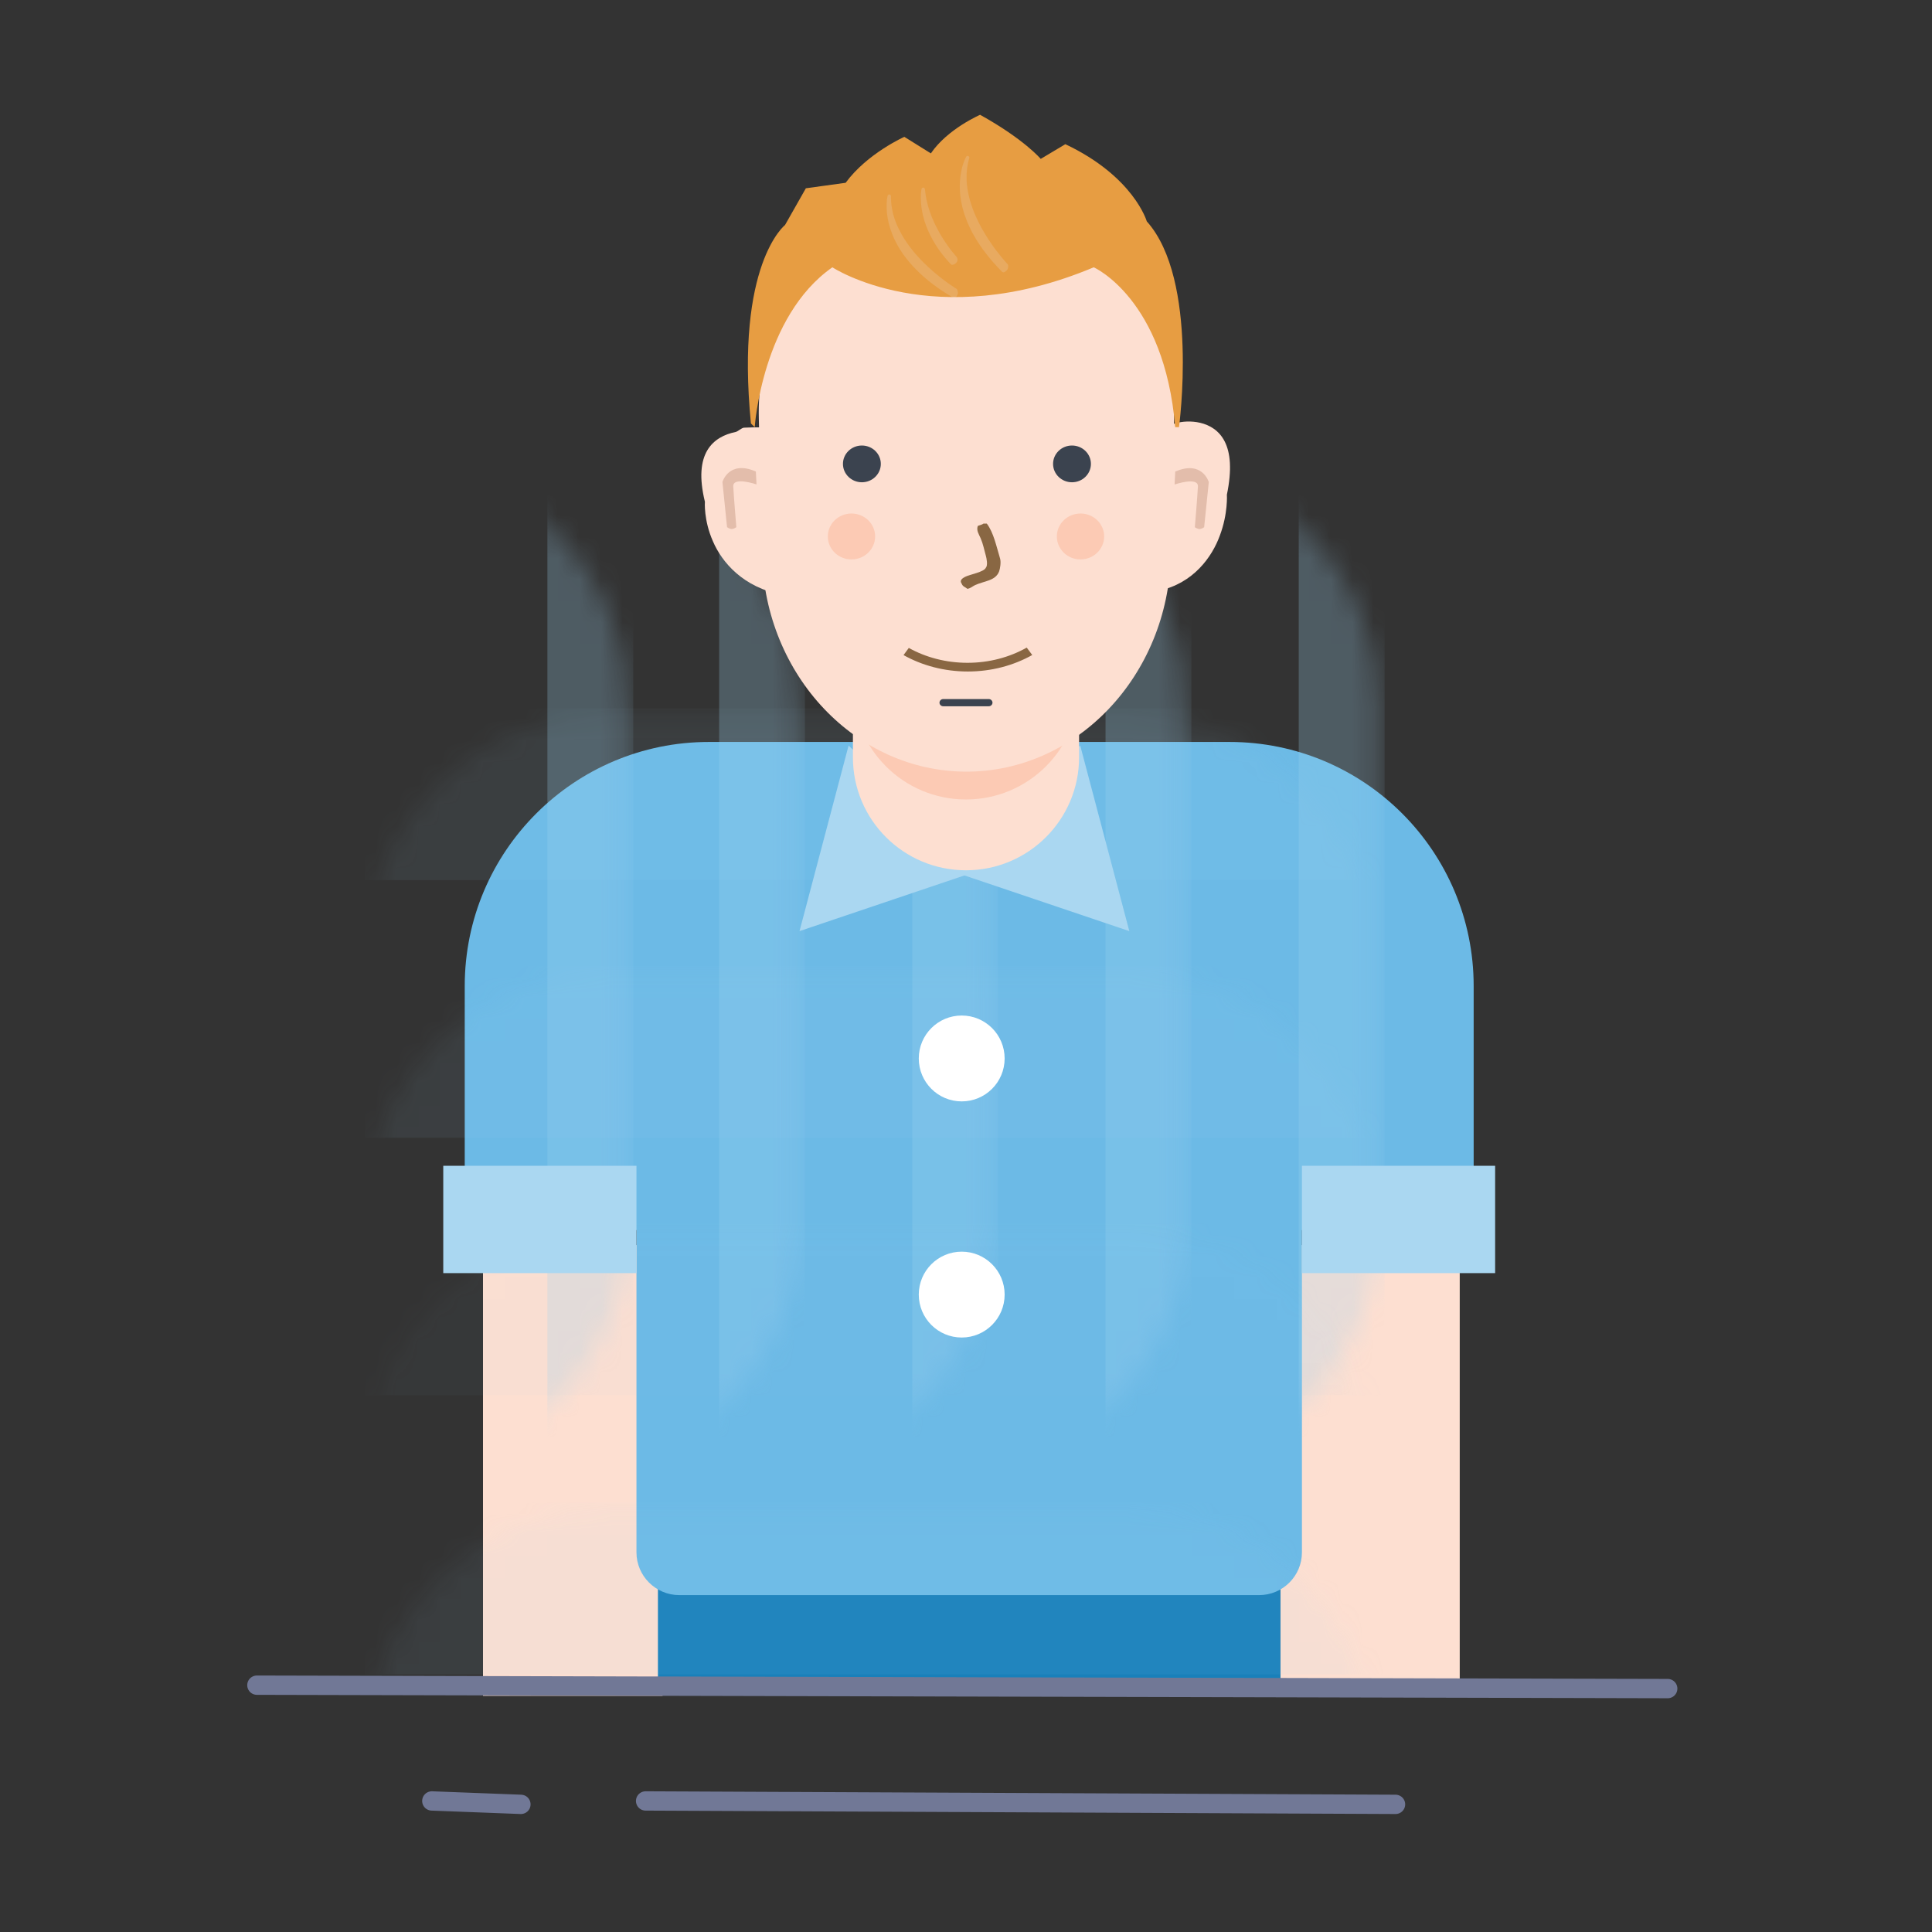 <?xml version="1.0" encoding="UTF-8"?>
<svg width="90px" height="90px" viewBox="0 0 90 90" version="1.1" xmlns="http://www.w3.org/2000/svg" xmlns:xlink="http://www.w3.org/1999/xlink">
    <rect x="0" y="0" width="90" height="90" fill="#333333" stroke="none"/>
    <!-- Generator: Sketch 60.1 (88133) - https://sketch.com -->
    <title>img_patient_90@3x</title>
    <desc>Created with Sketch.</desc>
    <defs>
        <rect id="path-2" x="0" y="0" width="29" height="5"></rect>
        <path d="M35.623,0.256 C41.906,0.256 47,5.346 47,11.628 L47,23 L39,22.999 L39,38.009 C39,39.109 38.106,40 37.002,40 L9.998,40 C8.895,40 8,39.102 8,38.009 L8,22.999 L1.13686838e-13,23 L1.13686838e-13,11.628 C1.13686838e-13,5.347 5.097,0.256 11.377,0.256 L35.623,0.256 Z" id="path-4"></path>
        <path d="M0,0 L10.536,0 L10.536,5.951 C10.536,8.857 8.171,11.213 5.268,11.213 L5.268,11.213 C2.358,11.213 0,8.862 0,5.951 L0,0 Z" id="path-6"></path>
    </defs>
    <g id="Portofolio-2" stroke="none" stroke-width="1" fill="none" fill-rule="evenodd">
        <g id="Multiple-login" transform="translate(-418, -120)">
            <g id="Illustration" transform="translate(266, 113)">
                <g id="Volunteer" transform="translate(136, 0)">
                    <g id="Group-5" transform="translate(16, 7)">
                        <g id="hand" transform="translate(22.5, 58)" fill="#FDDFD1">
                            <rect id="Rectangle-33" x="37.136" y="0" width="8.364" height="21"></rect>
                            <rect id="Rectangle-33-Copy" x="0" y="0" width="8.364" height="21"></rect>
                        </g>
                        <g id="uniform" transform="translate(20.649, 34.307)">
                            <g id="Oval-5" transform="translate(10, 39)">
                                <mask id="mask-2" fill="white">
                                    <use xlink:href="#path-2"></use>
                                </mask>
                                <use id="Mask" fill="#1980BA" xlink:href="#path-2"></use>
                            </g>
                            <g id="Rectangle-9" transform="translate(1, 0)">
                                <mask id="mask-4" fill="white">
                                    <use xlink:href="#path-4"></use>
                                </mask>
                                <use id="Mask" fill="#6CBAE6" xlink:href="#path-4"></use>
                                <rect fill="#9FD2EF" opacity="0.266" mask="url(#mask-4)" x="-4.649" y="-1.307" width="55" height="8"></rect>
                                <rect id="Rectangle-9-Copy" fill="#9FD2EF" opacity="0.271" mask="url(#mask-4)" x="-4.649" y="10.693" width="55" height="8"></rect>
                                <rect id="Rectangle-9-Copy-4" fill="#9FD2EF" opacity="0.506" mask="url(#mask-4)" transform="translate(40.851, 14.693) rotate(90) translate(-40.851, -14.693) " x="13.351" y="12.693" width="55" height="4"></rect>
                                <rect id="Rectangle-9-Copy-5" fill="#9FD2EF" opacity="0.506" mask="url(#mask-4)" transform="translate(31.851, 14.693) rotate(90) translate(-31.851, -14.693) " x="4.351" y="12.693" width="55" height="4"></rect>
                                <rect id="Rectangle-9-Copy-6" fill="#9FD2EF" opacity="0.506" mask="url(#mask-4)" transform="translate(22.851, 14.693) rotate(90) translate(-22.851, -14.693) " x="-4.649" y="12.693" width="55" height="4"></rect>
                                <rect id="Rectangle-9-Copy-7" fill="#9FD2EF" opacity="0.506" mask="url(#mask-4)" transform="translate(13.851, 14.693) rotate(90) translate(-13.851, -14.693) " x="-13.649" y="12.693" width="55" height="4"></rect>
                                <rect id="Rectangle-9-Copy-8" fill="#9FD2EF" opacity="0.506" mask="url(#mask-4)" transform="translate(5.851, 14.693) rotate(90) translate(-5.851, -14.693) " x="-21.649" y="12.693" width="55" height="4"></rect>
                                <rect id="Rectangle-9-Copy-2" fill="#9FD2EF" opacity="0.184" mask="url(#mask-4)" x="-4.649" y="22.693" width="55" height="8"></rect>
                                <rect id="Rectangle-9-Copy-3" fill="#9FD2EF" opacity="0.255" mask="url(#mask-4)" x="-4.649" y="35.693" width="55" height="8"></rect>
                            </g>
                            <rect id="Rectangle-7" fill="#AAD7F1" x="40" y="20" width="9" height="5"></rect>
                            <rect id="Rectangle-7-Copy" fill="#AAD7F1" x="1.13686838e-13" y="20" width="9" height="5"></rect>
                            <circle id="Oval-4" fill="#FFFFFF" cx="24.151" cy="15" r="2"></circle>
                            <circle id="Oval-4-Copy" fill="#FFFFFF" cx="24.151" cy="26" r="2"></circle>
                            <polygon id="Path-6" fill="#AAD7F1" points="18.882 0.423 16.595 9.068 24.959 6.244"></polygon>
                            <polygon id="Path-6-Copy" fill="#AAD7F1" transform="translate(27.777, 4.745) scale(-1, 1) translate(-27.777, -4.745) " points="25.882 0.423 23.595 9.068 31.959 6.244"></polygon>
                        </g>
                        <g id="neck" transform="translate(39.732, 29.328)">
                            <mask id="mask-6" fill="white">
                                <use xlink:href="#path-6"></use>
                            </mask>
                            <use id="Mask" fill="#FDDFD1" xlink:href="#path-6"></use>
                            <g id="neck-copy" mask="url(#mask-6)" fill="#FCCAB4">
                                <g transform="translate(0, -3.298)" id="Rectangle-5">
                                    <path d="M0,0 L10.536,0 L10.536,5.951 C10.536,8.857 8.171,11.213 5.268,11.213 L5.268,11.213 C2.358,11.213 0,8.862 0,5.951 L0,0 Z"></path>
                                </g>
                            </g>
                        </g>
                        <g id="head" transform="translate(31.915, 5)">
                            <path d="M13.107,3.557 C18.591,3.557 22.92,8.532 22.779,14.51 L22.63,20.863 C22.497,26.494 18.235,30.946 13.107,30.946 C7.978,30.946 3.716,26.494 3.584,20.863 L3.434,14.51 C3.293,8.532 7.622,3.557 13.107,3.557 L13.107,3.557 Z" id="2-copy-5" fill="#FDDFD1"></path>
                            <path d="M23.22,14.313 L23.063,20.924 C22.924,26.784 18.458,31.417 13.085,31.417 C7.711,31.417 3.245,26.784 3.106,20.924 L2.949,14.313 C2.802,8.092 7.338,2.915 13.085,2.915 C18.832,2.915 23.367,8.092 23.22,14.313 L23.22,14.313 Z M13.063,3.6 C7.653,3.6 3.384,8.536 3.522,14.467 L3.67,20.771 C3.801,26.358 8.005,30.775 13.063,30.775 C18.121,30.775 22.325,26.358 22.455,20.771 L22.603,14.467 C22.742,8.536 18.472,3.6 13.063,3.6 L13.063,3.6 Z" id="2-line"></path>
                            <path d="M12.026,27.565 L14.143,27.565 C14.24,27.565 14.319,27.64 14.319,27.733 C14.319,27.826 14.24,27.901 14.143,27.901 L12.026,27.901 C11.929,27.901 11.85,27.826 11.85,27.733 C11.85,27.64 11.929,27.565 12.026,27.565 L12.026,27.565 Z" id="Rounded-Rectangle-3" fill="#3B434F"></path>
                            <path d="M10.175,25.517 L10.42,25.183 C11.21,25.622 12.148,25.876 13.154,25.876 C14.171,25.876 15.119,25.616 15.914,25.168 L16.171,25.513 C15.306,25.999 14.276,26.281 13.169,26.281 C12.066,26.281 11.038,26 10.175,25.517 L10.175,25.517 Z" id="2" fill="#896743"></path>
                            <path d="M3.655,14.923 C3.501,14.889 2.803,14.919 2.743,14.923 C2.624,14.932 2.466,15.102 2.341,15.127 C1.843,15.227 1.336,15.471 1.037,15.973 C0.888,16.224 0.789,16.54 0.763,16.935 C0.756,17.034 0.754,17.137 0.757,17.246 C0.76,17.355 0.768,17.469 0.781,17.589 C0.806,17.828 0.853,18.089 0.922,18.373 C0.921,18.372 0.858,19.231 1.297,20.218 C1.709,21.183 2.7,22.368 4.53,22.706 C4.32,20.256 4.313,17.759 4.093,15.298 C4.091,15.298 3.964,14.991 3.655,14.923 Z" id="Shape-11-copy" fill="#FDDFD1"></path>
                            <path d="M2.387,19.558 C2.387,19.558 2.27,19.644 2.17,19.644 C2.07,19.644 1.954,19.558 1.954,19.558 L1.739,17.453 C1.739,17.453 2.036,16.417 3.296,16.965 L3.326,17.566 C3.326,17.566 2.22,17.186 2.243,17.66 C2.265,18.116 2.387,19.558 2.387,19.558 L2.387,19.558 Z" id="Shape-4" fill="#E3BDAB"></path>
                            <path d="M22.463,14.872 C22.464,14.872 22.608,14.778 22.878,14.708 C23.013,14.673 23.181,14.644 23.373,14.637 C23.421,14.635 23.47,14.635 23.52,14.636 C23.571,14.637 23.622,14.64 23.674,14.645 C23.779,14.654 23.887,14.67 23.996,14.696 C24.432,14.799 24.876,15.05 25.137,15.568 C25.268,15.827 25.355,16.153 25.378,16.561 C25.383,16.663 25.385,16.77 25.383,16.882 C25.38,16.995 25.373,17.112 25.362,17.236 C25.339,17.482 25.299,17.751 25.238,18.044 C25.239,18.044 25.295,18.93 24.91,19.948 C24.549,20.943 23.682,22.166 22.08,22.515 C22.264,19.987 22.27,17.412 22.463,14.872 L22.463,14.872 L22.463,14.872 Z" id="Shape-11-copy_1" fill="#FDDFD1"></path>
                            <path d="M23.963,19.645 C24.064,19.645 24.179,19.56 24.179,19.56 L24.395,17.457 C24.395,17.457 24.097,16.421 22.832,16.968 L22.802,17.57 C22.802,17.57 23.912,17.19 23.889,17.663 C23.867,18.119 23.745,19.56 23.745,19.56 C23.745,19.56 23.862,19.645 23.963,19.645 Z" id="Shape-4_1" fill="#E3BDAB"></path>
                            <path d="M13.9,19.391 L14.054,19.391 C14.373,19.812 14.503,20.458 14.672,21.017 C14.724,21.191 14.673,21.494 14.628,21.617 C14.46,22.065 13.936,22.057 13.503,22.259 C13.387,22.313 13.301,22.406 13.151,22.43 C13.053,22.346 12.934,22.329 12.886,22.194 C12.767,22.035 12.921,21.936 13.04,21.873 C13.258,21.76 13.93,21.648 14.01,21.445 C14.11,21.336 14.044,21.005 14.01,20.889 C13.925,20.592 13.884,20.344 13.768,20.076 C13.691,19.898 13.555,19.71 13.636,19.498 C13.702,19.471 13.846,19.439 13.9,19.391 L13.9,19.391 Z" id="new_vector_shape_done" fill="#896743"></path>
                            <path d="M8.235,15.754 C8.722,15.754 9.117,16.137 9.117,16.61 C9.117,17.082 8.722,17.466 8.235,17.466 C7.748,17.466 7.353,17.082 7.353,16.61 C7.353,16.137 7.748,15.754 8.235,15.754 L8.235,15.754 Z" id="eye" fill="#3B434F"></path>
                            <path d="M18.022,15.754 C18.509,15.754 18.904,16.137 18.904,16.61 C18.904,17.082 18.509,17.466 18.022,17.466 C17.535,17.466 17.141,17.082 17.141,16.61 C17.141,16.137 17.535,15.754 18.022,15.754 L18.022,15.754 Z" id="eye_1" fill="#3B434F"></path>
                            <path d="M18.419,18.921 C19.028,18.921 19.521,19.4 19.521,19.99 C19.521,20.581 19.028,21.06 18.419,21.06 C17.81,21.06 17.317,20.581 17.317,19.99 C17.317,19.4 17.81,18.921 18.419,18.921 L18.419,18.921 Z" id="Ellipse-3" fill="#FCCAB4"></path>
                            <path d="M7.75,18.921 C8.359,18.921 8.852,19.4 8.852,19.99 C8.852,20.581 8.359,21.06 7.75,21.06 C7.141,21.06 6.648,20.581 6.648,19.99 C6.648,19.4 7.141,18.921 7.75,18.921 L7.75,18.921 Z" id="Ellipse-3-copy" fill="#FCCAB4"></path>
                            <path d="M3.243,14.898 C3.243,14.898 3.583,9.743 6.86,7.452 C6.86,7.452 11.592,10.576 19.036,7.452 C19.036,7.452 22.329,8.907 22.83,14.898 L23.007,14.898 C23.007,14.898 23.949,8.036 21.507,5.312 C21.507,5.312 20.905,3.226 17.713,1.717 L16.566,2.402 C16.566,2.402 15.795,1.486 13.742,0.348 C13.742,0.348 12.224,1.004 11.448,2.145 L10.213,1.375 C10.213,1.375 8.487,2.142 7.478,3.515 L5.625,3.771 L4.654,5.483 C4.654,5.483 2.338,7.295 3.066,14.727 L3.243,14.898 L3.243,14.898 Z" id="Shape-6-copy-3" fill="#E79D42"></path>
                            <path d="M23.36,14.898 L22.521,14.855 C22.02,8.864 19.036,7.794 19.036,7.794 C11.592,10.919 6.86,7.751 6.86,7.751 C3.998,10.122 3.551,14.941 3.551,14.941 L2.801,14.727 C2.073,7.295 4.39,5.355 4.39,5.355 L5.449,3.472 L7.39,3.215 C8.399,1.842 10.257,0.99 10.257,0.99 L11.409,1.717 C12.185,0.576 13.79,0.005 13.79,0.005 C15.843,1.144 16.612,2.017 16.612,2.017 L17.801,1.375 C20.993,2.883 21.859,5.269 21.859,5.269 C24.302,7.993 23.36,14.898 23.36,14.898 L23.36,14.898 Z M21.285,5.44 C21.285,5.44 20.906,3.568 17.714,2.059 L16.523,2.744 C16.523,2.744 15.755,1.829 13.702,0.69 C13.702,0.69 12.317,1.389 11.542,2.53 L10.219,1.717 C10.219,1.717 8.627,2.441 7.618,3.814 L5.854,4.071 L4.929,5.697 C4.929,5.697 3.006,7.123 3.209,12.887 L3.253,12.844 C3.253,12.844 3.865,9.261 6.86,7.066 C6.86,7.066 11.725,10.277 19.168,7.152 C19.168,7.152 21.918,8.407 22.872,12.887 C22.872,12.887 23.438,8.28 21.285,5.44 L21.285,5.44 Z" id="Shape-6-copy"></path>
                            <path d="M13.202,2.274 C13.267,2.321 13.235,2.364 13.221,2.423 C13.2,2.51 13.175,2.597 13.161,2.684 C13.14,2.816 13.12,2.948 13.115,3.079 C13.11,3.188 13.112,3.297 13.114,3.406 C13.115,3.469 13.126,3.531 13.128,3.594 C13.128,3.619 13.135,3.644 13.136,3.67 C13.138,3.677 13.139,3.684 13.141,3.69 C13.142,3.723 13.15,3.753 13.151,3.785 C13.157,3.814 13.162,3.843 13.168,3.872 C13.175,3.918 13.179,3.966 13.194,4.01 C13.195,4.022 13.197,4.033 13.199,4.045 C13.21,4.08 13.214,4.117 13.225,4.153 C13.226,4.16 13.227,4.167 13.228,4.174 C13.245,4.225 13.252,4.279 13.269,4.33 C13.296,4.413 13.318,4.496 13.348,4.579 C13.368,4.634 13.385,4.691 13.405,4.747 C13.44,4.845 13.484,4.941 13.523,5.038 C13.547,5.097 13.578,5.152 13.604,5.211 C13.676,5.377 13.769,5.541 13.857,5.704 C13.886,5.757 13.917,5.806 13.949,5.857 C13.969,5.89 13.99,5.927 14.009,5.961 C14.019,5.98 14.032,5.994 14.043,6.012 C14.068,6.051 14.094,6.094 14.118,6.134 C14.14,6.17 14.165,6.202 14.19,6.238 C14.216,6.276 14.242,6.32 14.269,6.358 C14.315,6.426 14.365,6.491 14.411,6.558 C14.458,6.627 14.512,6.688 14.563,6.756 C14.661,6.888 14.775,7.015 14.881,7.148 C14.913,7.188 14.951,7.222 14.982,7.261 C14.998,7.28 15.025,7.297 15.035,7.317 C15.04,7.325 15.042,7.338 15.045,7.347 C15.05,7.362 15.049,7.38 15.049,7.396 C15.049,7.421 15.05,7.447 15.046,7.474 C15.041,7.501 15.023,7.531 15.012,7.558 C15.002,7.58 14.979,7.599 14.966,7.61 C14.954,7.619 14.95,7.627 14.939,7.636 C14.909,7.658 14.876,7.677 14.843,7.686 C14.81,7.696 14.767,7.667 14.74,7.636 C14.694,7.582 14.636,7.533 14.592,7.479 C14.582,7.467 14.572,7.462 14.562,7.451 C14.511,7.388 14.448,7.328 14.397,7.266 C14.386,7.252 14.373,7.244 14.362,7.23 C14.323,7.18 14.277,7.136 14.237,7.085 C14.137,6.958 14.029,6.835 13.938,6.707 C13.917,6.677 13.894,6.654 13.873,6.624 C13.727,6.411 13.58,6.202 13.462,5.985 C13.431,5.928 13.397,5.876 13.368,5.819 C13.286,5.657 13.209,5.494 13.139,5.331 C13.13,5.309 13.123,5.285 13.115,5.263 C13.076,5.165 13.041,5.068 13.007,4.969 C12.972,4.87 12.952,4.766 12.919,4.666 C12.913,4.645 12.911,4.622 12.904,4.601 C12.903,4.593 12.902,4.585 12.901,4.577 C12.893,4.554 12.892,4.529 12.885,4.506 C12.867,4.451 12.862,4.392 12.852,4.336 C12.843,4.283 12.83,4.229 12.829,4.174 C12.827,4.165 12.825,4.155 12.823,4.145 C12.822,4.11 12.812,4.075 12.811,4.04 C12.81,3.98 12.8,3.919 12.799,3.859 C12.797,3.784 12.794,3.708 12.795,3.633 C12.795,3.558 12.802,3.484 12.806,3.408 C12.818,3.202 12.857,2.995 12.908,2.782 C12.927,2.705 12.957,2.629 12.982,2.552 C12.999,2.499 13.026,2.447 13.046,2.394 C13.051,2.381 13.059,2.372 13.064,2.359 C13.076,2.329 13.091,2.292 13.119,2.273 C13.132,2.264 13.161,2.259 13.176,2.264 C13.186,2.267 13.193,2.274 13.202,2.274 L13.202,2.274 Z M11.133,3.749 C11.18,3.782 11.177,3.831 11.178,3.871 C11.179,3.914 11.191,3.956 11.193,3.998 C11.198,4.027 11.203,4.057 11.208,4.086 C11.208,4.11 11.215,4.133 11.219,4.156 C11.223,4.18 11.225,4.204 11.232,4.227 C11.237,4.254 11.241,4.28 11.246,4.307 C11.253,4.33 11.254,4.355 11.262,4.378 C11.284,4.448 11.293,4.524 11.316,4.594 C11.341,4.669 11.359,4.747 11.386,4.821 C11.421,4.918 11.455,5.016 11.493,5.113 C11.513,5.162 11.536,5.208 11.557,5.258 C11.573,5.295 11.588,5.336 11.606,5.373 C11.681,5.526 11.759,5.679 11.842,5.831 C11.907,5.952 11.985,6.067 12.057,6.186 C12.079,6.223 12.104,6.255 12.128,6.29 C12.184,6.371 12.243,6.455 12.299,6.537 C12.353,6.614 12.417,6.687 12.474,6.763 C12.483,6.775 12.494,6.782 12.502,6.794 C12.531,6.834 12.568,6.873 12.6,6.912 C12.616,6.932 12.636,6.946 12.65,6.966 C12.682,7.012 12.701,7.096 12.686,7.149 C12.66,7.24 12.57,7.301 12.501,7.324 C12.48,7.332 12.447,7.344 12.425,7.338 C12.389,7.327 12.366,7.297 12.346,7.271 C12.319,7.238 12.287,7.215 12.261,7.182 C12.213,7.121 12.156,7.067 12.108,7.006 C12.008,6.878 11.904,6.754 11.815,6.624 C11.608,6.322 11.436,6.018 11.302,5.705 C11.246,5.575 11.201,5.442 11.156,5.31 C11.14,5.263 11.132,5.212 11.116,5.165 C11.095,5.101 11.086,5.035 11.065,4.971 C11.064,4.962 11.063,4.954 11.062,4.945 C11.059,4.931 11.054,4.917 11.051,4.903 C11.049,4.891 11.048,4.879 11.046,4.866 C11.038,4.842 11.036,4.817 11.032,4.793 C11.028,4.769 11.022,4.745 11.021,4.721 C11.018,4.705 11.015,4.689 11.012,4.674 C11.01,4.61 10.994,4.547 10.992,4.482 C10.992,4.467 10.987,4.451 10.987,4.435 C10.985,4.374 10.979,4.312 10.979,4.25 C10.98,4.179 10.979,4.108 10.983,4.037 C10.985,4.01 10.99,3.983 10.992,3.956 C10.993,3.925 10.998,3.896 11.003,3.864 C11.005,3.846 11.005,3.823 11.011,3.804 C11.017,3.785 11.037,3.754 11.056,3.746 C11.068,3.741 11.093,3.735 11.107,3.739 C11.117,3.742 11.124,3.75 11.133,3.749 L11.133,3.749 Z M9.552,4.069 C9.605,4.107 9.59,4.154 9.59,4.2 C9.59,4.274 9.597,4.348 9.599,4.422 C9.601,4.481 9.616,4.539 9.618,4.598 C9.621,4.616 9.625,4.635 9.629,4.654 C9.63,4.686 9.637,4.728 9.647,4.76 C9.648,4.767 9.649,4.775 9.65,4.783 C9.653,4.801 9.657,4.819 9.663,4.836 C9.664,4.846 9.665,4.856 9.667,4.866 C9.68,4.908 9.684,4.953 9.698,4.995 C9.731,5.094 9.757,5.196 9.793,5.295 C9.871,5.511 9.978,5.72 10.092,5.929 C10.129,5.998 10.175,6.061 10.212,6.129 C10.228,6.158 10.249,6.182 10.267,6.21 C10.316,6.287 10.372,6.364 10.425,6.44 C10.498,6.545 10.587,6.641 10.664,6.745 C10.691,6.782 10.726,6.814 10.752,6.849 C10.776,6.88 10.806,6.904 10.831,6.935 C10.881,6.996 10.944,7.054 10.996,7.116 C11.027,7.151 11.063,7.179 11.093,7.213 C11.126,7.251 11.167,7.282 11.2,7.318 C11.208,7.325 11.216,7.332 11.224,7.339 C11.257,7.377 11.303,7.411 11.338,7.449 C11.352,7.465 11.369,7.473 11.384,7.489 C11.432,7.542 11.5,7.585 11.549,7.638 C11.563,7.653 11.582,7.664 11.594,7.677 C11.599,7.681 11.605,7.685 11.61,7.688 C11.627,7.707 11.653,7.724 11.671,7.742 C11.676,7.746 11.682,7.75 11.688,7.754 C11.716,7.784 11.759,7.808 11.788,7.839 C11.795,7.844 11.803,7.849 11.81,7.854 C11.846,7.893 11.904,7.921 11.94,7.96 C11.957,7.972 11.973,7.984 11.99,7.997 C11.998,8.005 12.015,8.013 12.025,8.023 C12.05,8.049 12.092,8.07 12.119,8.096 C12.135,8.111 12.16,8.121 12.174,8.136 C12.186,8.148 12.207,8.157 12.218,8.168 C12.252,8.192 12.287,8.216 12.321,8.24 C12.403,8.297 12.484,8.35 12.563,8.404 C12.601,8.429 12.647,8.45 12.67,8.482 C12.683,8.5 12.688,8.526 12.695,8.546 C12.71,8.59 12.717,8.643 12.704,8.691 C12.7,8.706 12.692,8.716 12.686,8.732 C12.677,8.756 12.662,8.795 12.635,8.818 C12.617,8.833 12.598,8.854 12.579,8.867 C12.549,8.887 12.516,8.876 12.479,8.861 C12.467,8.854 12.455,8.846 12.443,8.839 C12.387,8.815 12.334,8.765 12.277,8.741 C12.266,8.736 12.255,8.725 12.246,8.721 C12.227,8.709 12.208,8.696 12.189,8.684 C12.168,8.675 12.15,8.654 12.126,8.644 C12.107,8.636 12.086,8.62 12.067,8.607 C12.06,8.602 12.053,8.597 12.046,8.592 C12.027,8.584 12.005,8.568 11.987,8.555 C11.961,8.538 11.936,8.52 11.91,8.502 C11.883,8.49 11.852,8.464 11.826,8.445 C11.804,8.43 11.774,8.414 11.758,8.396 C11.743,8.386 11.728,8.375 11.713,8.365 C11.681,8.343 11.65,8.322 11.623,8.299 C11.608,8.289 11.593,8.278 11.578,8.268 C11.556,8.244 11.519,8.227 11.497,8.204 C11.487,8.197 11.477,8.19 11.467,8.183 C11.451,8.166 11.424,8.151 11.408,8.134 C11.399,8.128 11.39,8.122 11.381,8.116 C11.37,8.103 11.348,8.09 11.336,8.077 C11.329,8.072 11.322,8.067 11.315,8.062 C11.274,8.017 11.213,7.984 11.173,7.94 C11.16,7.93 11.147,7.92 11.135,7.91 C11.082,7.853 11.012,7.807 10.961,7.751 C10.948,7.736 10.932,7.729 10.919,7.713 C10.872,7.661 10.813,7.614 10.768,7.562 C10.76,7.554 10.753,7.552 10.746,7.543 C10.725,7.518 10.697,7.493 10.677,7.468 C10.667,7.457 10.657,7.452 10.647,7.44 C10.577,7.353 10.493,7.275 10.424,7.188 C10.303,7.034 10.176,6.883 10.079,6.724 C10.057,6.688 10.031,6.658 10.01,6.622 C9.973,6.558 9.932,6.495 9.897,6.43 C9.842,6.329 9.79,6.226 9.74,6.124 C9.705,6.052 9.677,5.974 9.648,5.901 C9.624,5.841 9.601,5.782 9.58,5.722 C9.558,5.662 9.543,5.6 9.523,5.54 C9.502,5.48 9.494,5.415 9.474,5.354 C9.467,5.33 9.467,5.301 9.46,5.278 C9.441,5.22 9.437,5.158 9.427,5.1 C9.383,4.849 9.379,4.592 9.398,4.331 C9.402,4.27 9.415,4.213 9.425,4.152 C9.43,4.124 9.44,4.088 9.472,4.067 C9.482,4.061 9.514,4.056 9.526,4.059 C9.536,4.061 9.543,4.069 9.552,4.069 L9.552,4.069 Z" id="new_vector_shape_done-copy" fill="#EBDFD9" opacity="0.2"></path>
                        </g>
                        <g id="decoration" transform="translate(11.5, 76.91)" stroke="#717896" stroke-linecap="round" stroke-linejoin="round" stroke-width="0.9">
                            <line x1="0.467" y1="1.592" x2="66.189" y2="1.751" id="Path-109"></line>
                            <line x1="18.575" y1="6.985" x2="53.509" y2="7.144" id="Path-109-Copy"></line>
                            <line x1="8.616" y1="6.985" x2="12.766" y2="7.144" id="Path-109-Copy-2"></line>
                        </g>
                    </g>
                </g>
            </g>
        </g>
    </g>
</svg>
